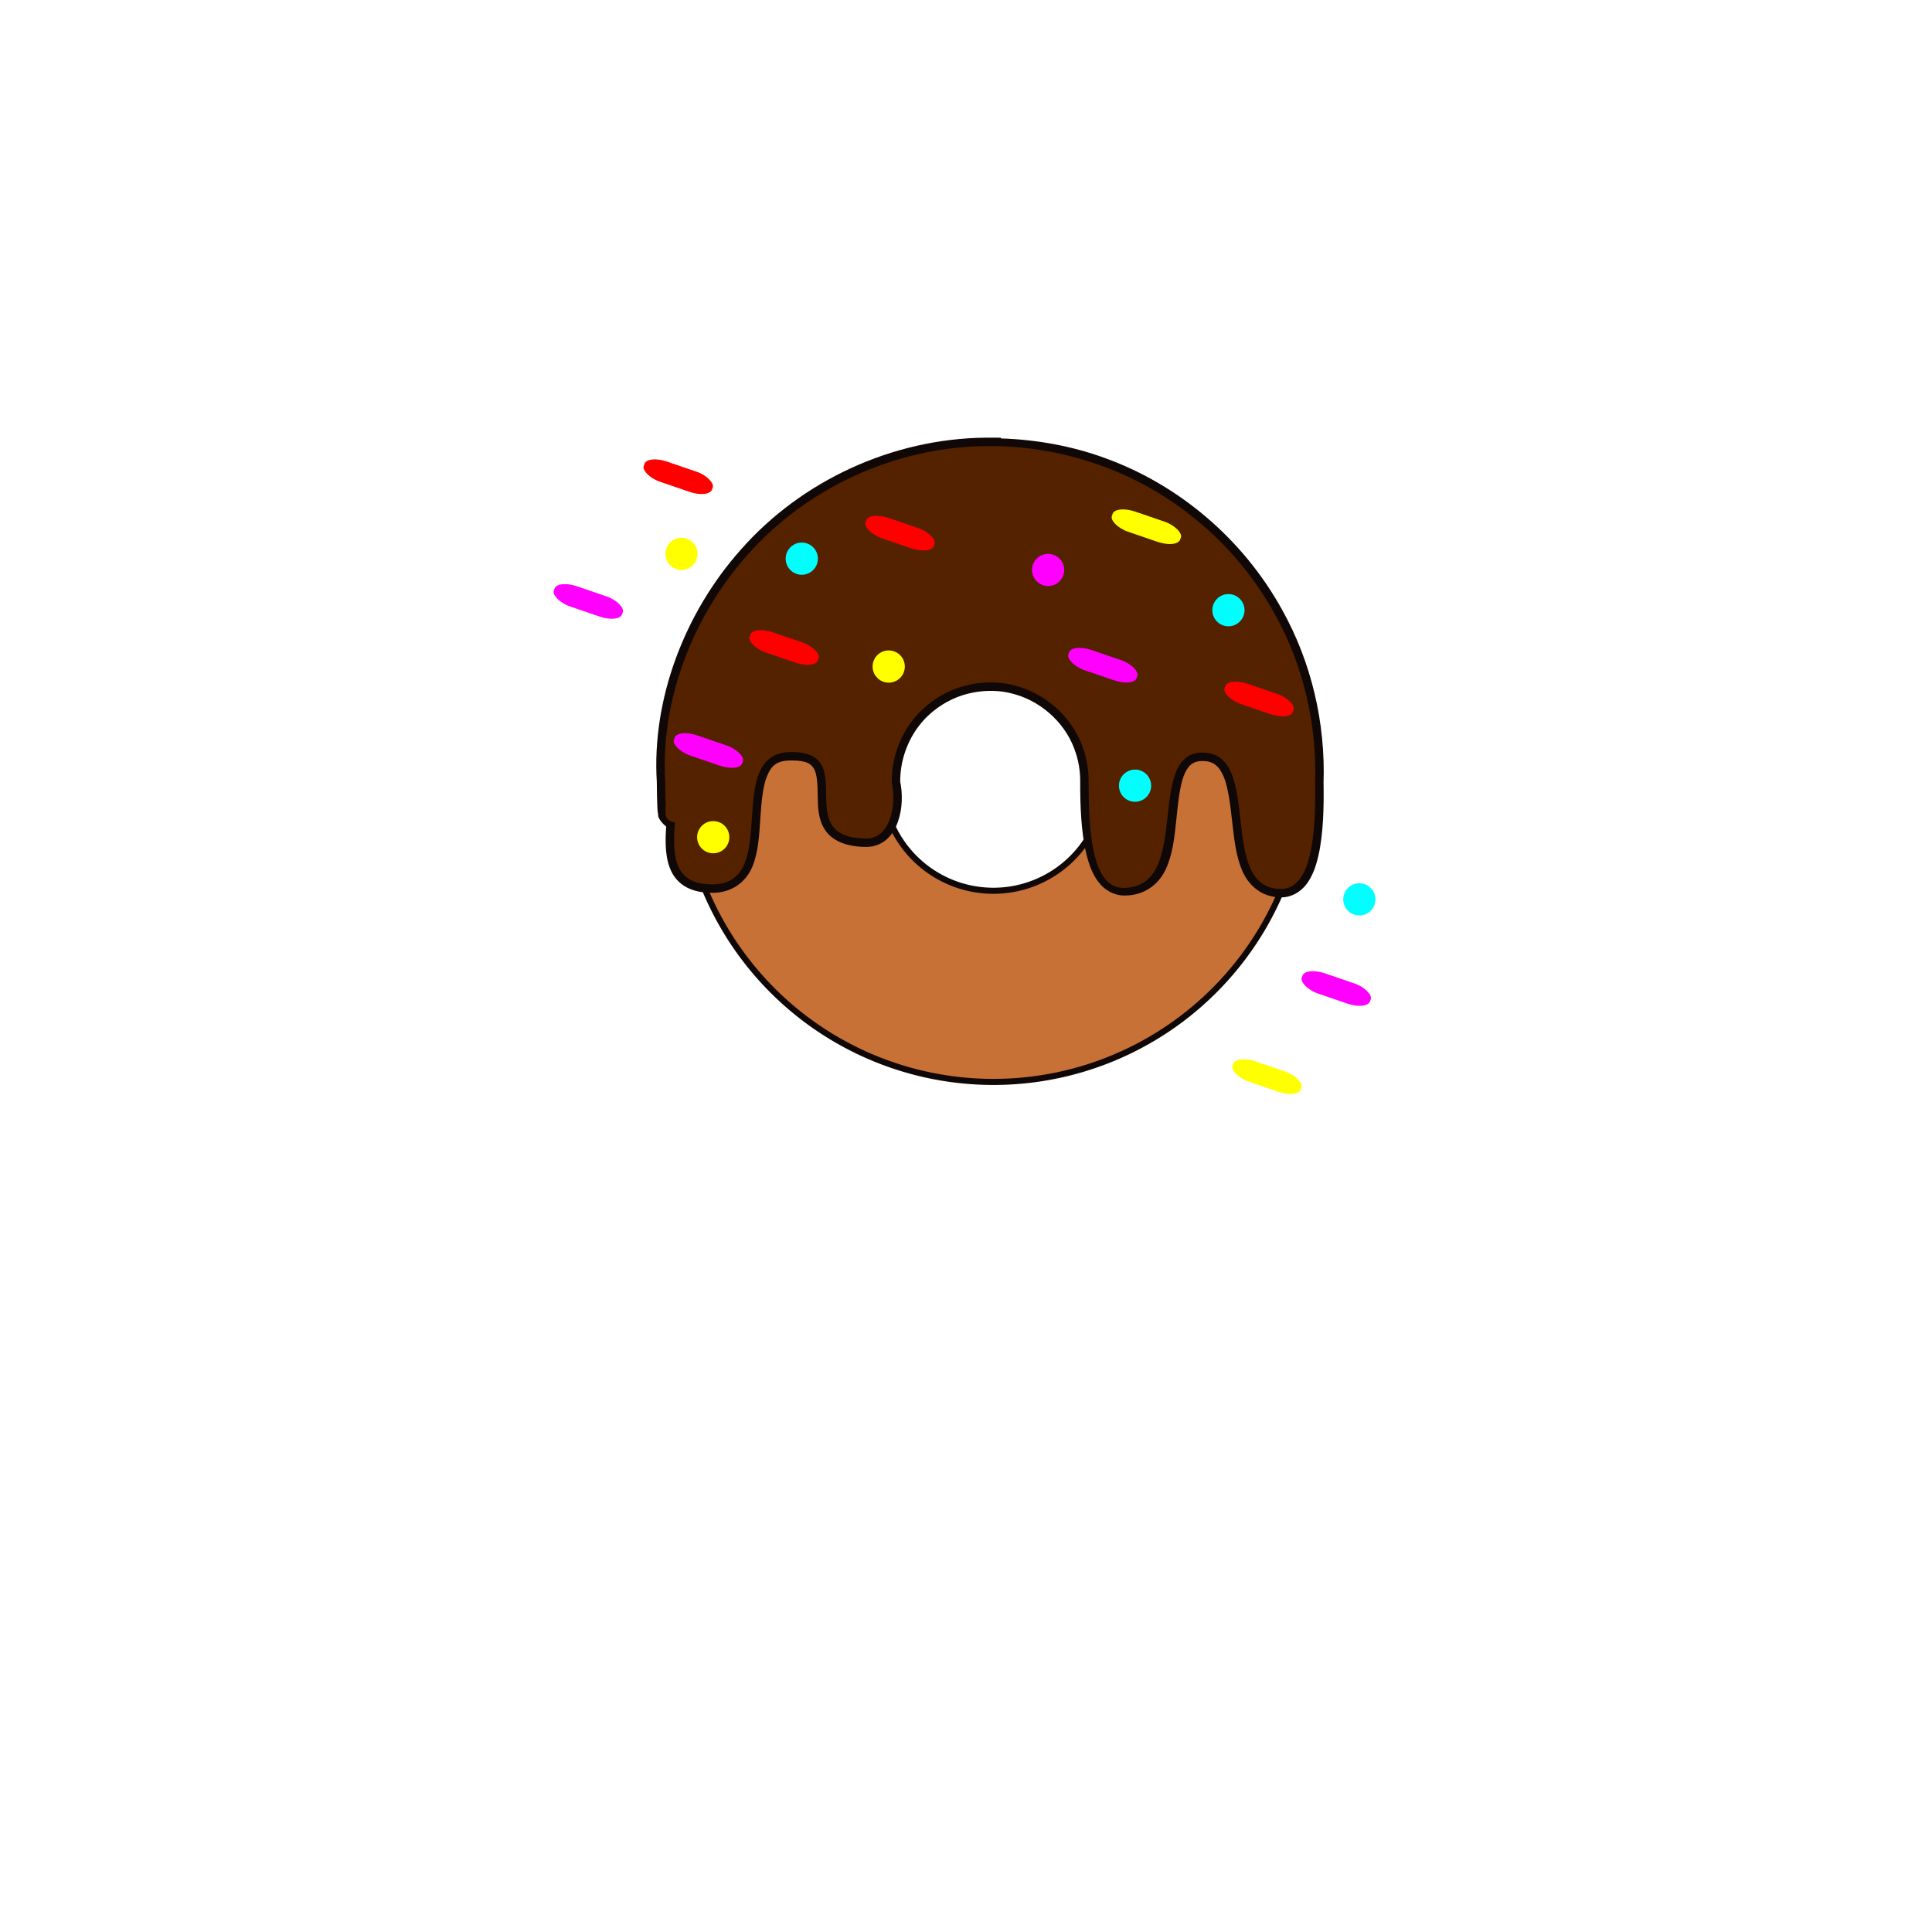 <?xml version="1.0" encoding="UTF-8" standalone="no"?>
<!-- Created with Inkscape (http://www.inkscape.org/) -->

<svg
   width="1200"
   height="1200"
   viewBox="0 0 317.5 317.5"
   version="1.1"
   id="svg5"
   inkscape:version="1.2.1 (9c6d41e410, 2022-07-14)"
   sodipodi:docname="donut drawing.svg"
   xmlns:inkscape="http://www.inkscape.org/namespaces/inkscape"
   xmlns:sodipodi="http://sodipodi.sourceforge.net/DTD/sodipodi-0.dtd"
   xmlns="http://www.w3.org/2000/svg"
   xmlns:svg="http://www.w3.org/2000/svg">
  <sodipodi:namedview
     id="namedview7"
     pagecolor="#505050"
     bordercolor="#ffffff"
     borderopacity="1"
     inkscape:showpageshadow="0"
     inkscape:pageopacity="0"
     inkscape:pagecheckerboard="1"
     inkscape:deskcolor="#505050"
     inkscape:document-units="mm"
     showgrid="false"
     inkscape:zoom="1.4142136"
     inkscape:cx="554.72527"
     inkscape:cy="483.30749"
     inkscape:window-width="1920"
     inkscape:window-height="1112"
     inkscape:window-x="-8"
     inkscape:window-y="-8"
     inkscape:window-maximized="1"
     inkscape:current-layer="layer1" />
  <defs
     id="defs2" />
  <g
     inkscape:label="Layer 1"
     inkscape:groupmode="layer"
     id="layer1">
    <path
       id="path1543"
       style="fill:#c87137;stroke:#100806;stroke-width:1;stroke-opacity:1"
       d="M 163.256,75.142 A 51.329,51.329 0 0 0 111.927,126.471 51.329,51.329 0 0 0 163.256,177.8 51.329,51.329 0 0 0 214.585,126.471 51.329,51.329 0 0 0 163.256,75.142 Z m 0,34.604 a 18.322,18.322 0 0 1 18.321,18.321 18.322,18.322 0 0 1 -18.321,18.321 18.322,18.322 0 0 1 -18.321,-18.321 18.322,18.322 0 0 1 18.321,-18.321 z" />
    <g
       id="path7621"
       transform="translate(32.279,-0.529)">
      <path
         style="color:#000000;fill:#000000;stroke-width:2.778;stroke-linecap:round"
         d="m 130.818,73.839 c -0.409,-0.003 -0.818,-0.002 -1.226,0.005 -14.781,0.179 -29.35,6.856 -39.11,17.963 -8.974,10.083 -14.261,23.988 -13.435,37.158 3.57e-4,0.011 0.034,4.885 0.183,5.045 0.149,0.16 0.942,-2.976 0.878,-2.959 -0.279,0.075 -2.331,3.007 0.283,4.516 1.051,0.607 0.381,-2.639 0.382,-2.628 -0.196,5.953 -1.777,12.928 6.009,12.928 11.547,0 1.457,-21.755 12.998,-21.755 11.519,0 -0.404,14.21 12.335,14.21 3.934,0 4.967,-5.491 4.152,-9.22 -0.055,-4.484 1.797,-8.975 5.097,-12.039 2.023,-1.886 4.482,-3.239 7.125,-3.89 1.228,-0.311 2.492,-0.472 3.757,-0.494 1.686,-0.027 3.239,0.183 4.892,0.691 4.976,1.498 9.138,5.497 10.692,10.474 0.554,1.668 0.819,3.461 0.793,5.258 -8.8e-4,7.581 0.646,17.21 5.889,17.21 11.502,0 3.199,-22.246 12.919,-22.106 9.984,0.144 2.191,22.411 12.819,22.411 5.173,0 5.724,-9.663 5.591,-17.515 0.311,-9.613 -1.951,-19.314 -6.656,-27.719 -6.143,-11.139 -16.386,-19.963 -28.363,-24.28 -5.757,-2.106 -11.874,-3.219 -18.004,-3.265 z"
         id="path13433" />
      <path
         style="color:#000000;fill:#100806;stroke-linecap:round"
         d="m 130.828,72.449 c -0.419,-0.003 -0.837,-8.28e-4 -1.258,0.006 -15.187,0.185 -30.103,7.02 -40.133,18.434 -9.212,10.354 -14.63,24.564 -13.777,38.162 l -0.002,-0.043 c 1.79e-4,0.006 0.008,1.2 0.035,2.453 0.014,0.627 0.033,1.259 0.059,1.764 0.013,0.253 0.025,0.471 0.045,0.664 0.01,0.097 0.02,0.184 0.041,0.297 0.008,0.044 0.024,0.104 0.043,0.17 0.028,0.12 -0.031,0.217 0.012,0.338 0.219,0.625 0.7,1.185 1.297,1.66 -0.111,1.893 -0.158,3.801 0.238,5.584 0.322,1.445 0.993,2.849 2.24,3.836 1.247,0.987 2.959,1.482 5.113,1.482 3.323,0 5.558,-1.866 6.561,-4.248 1.002,-2.382 1.144,-5.206 1.326,-7.926 0.182,-2.719 0.402,-5.334 1.115,-7.031 0.714,-1.697 1.547,-2.549 3.996,-2.549 2.594,0 3.307,0.603 3.768,1.479 0.461,0.876 0.529,2.462 0.555,4.258 0.026,1.796 0.023,3.835 1.162,5.613 1.139,1.778 3.409,2.859 6.852,2.859 1.307,0 2.488,-0.495 3.352,-1.271 0.863,-0.776 1.434,-1.788 1.814,-2.867 0.761,-2.159 0.806,-4.643 0.342,-6.766 l 0.033,0.279 c -0.051,-4.09 1.658,-8.225 4.652,-11.004 l 0.002,-0.002 c 1.855,-1.729 4.106,-2.965 6.51,-3.557 l 0.006,-0.002 h 0.004 c 1.119,-0.283 2.276,-0.433 3.439,-0.453 1.557,-0.025 2.938,0.163 4.461,0.631 h 0.004 l 0.004,0.002 c 4.528,1.363 8.359,5.052 9.766,9.559 l 0.004,0.012 0.004,0.012 c 0.502,1.511 0.746,3.153 0.723,4.801 v 0.01 0.01 c -4.4e-4,3.83 0.146,8.196 1.018,11.775 0.436,1.79 1.044,3.399 2.033,4.666 0.99,1.267 2.491,2.156 4.227,2.156 3.323,0 5.617,-1.863 6.76,-4.266 1.143,-2.403 1.46,-5.294 1.75,-8.084 0.29,-2.79 0.552,-5.494 1.211,-7.266 0.329,-0.886 0.735,-1.509 1.205,-1.895 0.47,-0.385 1.021,-0.609 1.973,-0.596 0.989,0.014 1.601,0.266 2.123,0.691 0.522,0.426 0.966,1.087 1.328,1.996 0.724,1.819 1.043,4.539 1.357,7.338 0.315,2.799 0.624,5.681 1.678,8.074 1.054,2.393 3.211,4.311 6.354,4.311 1.726,0 3.217,-0.904 4.184,-2.184 0.966,-1.279 1.548,-2.9 1.957,-4.711 0.814,-3.601 0.903,-8.012 0.838,-11.963 0.319,-9.858 -1.996,-19.801 -6.828,-28.436 v -0.002 C 172.093,89.275 161.604,80.238 149.299,75.801 143.827,73.799 138.032,72.771 132.208,72.578 v -0.117 z m -0.021,2.779 c 5.968,0.045 11.93,1.129 17.537,3.18 l 0.004,0.002 0.002,0.002 c 11.647,4.198 21.641,12.804 27.619,23.643 l 0.002,0.004 0.002,0.004 c 4.576,8.172 6.783,17.631 6.48,26.996 l -0.002,0.033 v 0.035 c 0.066,3.884 -0.054,8.198 -0.771,11.371 -0.359,1.587 -0.875,2.873 -1.463,3.65 -0.588,0.778 -1.106,1.08 -1.967,1.08 -2.172,0 -3.024,-0.866 -3.811,-2.652 -0.786,-1.786 -1.148,-4.48 -1.461,-7.266 -0.313,-2.786 -0.583,-5.658 -1.537,-8.055 -0.477,-1.198 -1.146,-2.301 -2.15,-3.121 -1.005,-0.82 -2.332,-1.295 -3.84,-1.316 -1.478,-0.021 -2.794,0.42 -3.775,1.225 -0.981,0.804 -1.61,1.894 -2.049,3.074 -0.877,2.36 -1.083,5.191 -1.369,7.945 -0.287,2.754 -0.657,5.416 -1.496,7.18 -0.839,1.764 -1.822,2.682 -4.25,2.682 -0.885,0 -1.431,-0.314 -2.037,-1.09 -0.606,-0.776 -1.142,-2.046 -1.523,-3.611 -0.761,-3.125 -0.939,-7.353 -0.939,-11.1 0.027,-1.942 -0.257,-3.883 -0.861,-5.705 -1.705,-5.441 -6.191,-9.743 -11.609,-11.375 -7.4e-4,-2.3e-4 -0.001,-0.002 -0.002,-0.002 -1.781,-0.546 -3.502,-0.779 -5.314,-0.75 h -0.002 c -1.366,0.023 -2.733,0.198 -4.066,0.535 -2.882,0.71 -5.545,2.177 -7.736,4.219 -3.607,3.348 -5.601,8.197 -5.541,13.074 v 0.143 l 0.031,0.137 c 0.351,1.606 0.287,3.731 -0.248,5.25 -0.268,0.759 -0.641,1.355 -1.053,1.725 -0.411,0.37 -0.834,0.561 -1.494,0.561 -2.926,0 -3.944,-0.694 -4.512,-1.58 -0.568,-0.886 -0.699,-2.4 -0.725,-4.156 -0.025,-1.756 0.066,-3.723 -0.875,-5.512 -0.941,-1.788 -3.059,-2.963 -6.225,-2.963 -3.322,0 -5.555,1.868 -6.557,4.25 -1.001,2.382 -1.144,5.206 -1.326,7.926 -0.182,2.719 -0.401,5.334 -1.115,7.031 -0.714,1.697 -1.549,2.549 -4,2.549 -1.739,0 -2.748,-0.376 -3.389,-0.883 -0.64,-0.507 -1.02,-1.219 -1.252,-2.262 -0.305,-1.371 -0.239,-3.255 -0.133,-5.234 0.034,-0.066 0.159,-0.128 0.182,-0.186 0.246,-0.632 0.196,-1.058 0.174,-1.506 -0.022,-0.447 -0.08,-0.871 -0.131,-1.195 -0.026,-0.162 -0.05,-0.296 -0.068,-0.395 -0.009,-0.049 -0.017,-0.089 -0.023,-0.119 -0.003,-0.015 -0.005,-0.026 -0.008,-0.039 -0.001,-0.006 -9.69e-4,-0.012 -0.004,-0.025 -0.002,-0.007 -0.003,-0.011 -0.01,-0.039 -0.004,-0.014 -0.035,-0.113 -0.035,-0.113 -6e-6,-2e-5 -0.506,0.095 -0.918,0.172 0.075,-0.286 0.152,-0.581 0.205,-0.809 0.036,-0.156 0.065,-0.287 0.088,-0.408 0.011,-0.06 0.023,-0.11 0.033,-0.209 0.005,-0.049 0.018,-0.094 0.006,-0.268 -0.003,-0.043 -0.008,-0.097 -0.023,-0.174 -0.015,-0.077 -0.109,-0.331 -0.109,-0.332 -1.48e-4,-3.1e-4 -0.17,-0.269 -0.17,-0.27 -1.73e-4,-2.2e-4 -0.353,-0.314 -0.354,-0.314 -1.41e-4,-8e-5 -0.231,-0.081 -0.395,-0.139 -0.002,-0.223 -0.012,-0.809 -0.012,-0.811 v -0.021 l -0.002,-0.023 c -0.799,-12.74 4.354,-26.335 13.086,-36.146 l 0.002,-0.004 0.004,-0.004 C 101.015,81.923 115.236,75.407 129.609,75.232 h 0.002 0.002 c 0.397,-0.006 0.795,-0.007 1.193,-0.004 z"
         id="path13435" />
    </g>
    <path
       id="path4560"
       style="fill:#552200;stroke:none;stroke-width:1"
       d="m 163.097,73.31 c -0.409,-0.003 -0.818,-0.002 -1.226,0.005 -14.781,0.179 -29.35,6.856 -39.11,17.963 -8.974,10.083 -14.261,23.988 -13.435,37.158 3.6e-4,0.011 0.034,4.885 0.183,5.045 0.149,0.16 0.942,-2.976 0.878,-2.959 -0.279,0.075 -2.331,3.007 0.283,4.516 1.051,0.607 0.381,-2.639 0.382,-2.628 -0.196,5.953 -1.777,12.928 6.009,12.928 11.547,0 1.457,-21.755 12.998,-21.755 11.519,0 -0.404,14.21 12.335,14.21 3.934,0 4.967,-5.491 4.152,-9.22 -0.055,-4.484 1.797,-8.975 5.097,-12.039 2.023,-1.886 4.482,-3.239 7.125,-3.89 1.228,-0.311 2.492,-0.472 3.757,-0.494 1.686,-0.027 3.239,0.183 4.892,0.691 4.976,1.498 9.138,5.497 10.692,10.474 0.554,1.668 0.819,3.461 0.793,5.258 -8.8e-4,7.581 0.448,17.342 5.69,17.342 11.502,0 3.398,-22.379 13.117,-22.238 9.984,0.144 2.191,22.411 12.819,22.411 5.173,0 5.724,-9.663 5.591,-17.515 0.311,-9.613 -1.951,-19.314 -6.656,-27.719 -6.143,-11.139 -16.386,-19.963 -28.363,-24.28 -5.757,-2.106 -11.874,-3.219 -18.004,-3.265 z"
       sodipodi:nodetypes="ccccssscssscccccccssscccsc" />
    <rect
       style="opacity:1;fill:#ff0000;stroke:none;stroke-width:0.941;stroke-linecap:round;stroke-dasharray:none;stroke-opacity:1"
       id="rect68516"
       width="11.874"
       height="3.507"
       x="150.438"
       y="57.183"
       rx="3.374"
       ry="1.566"
       transform="rotate(18.897)" />
    <rect
       style="opacity:1;fill:#ff0000;stroke:none;stroke-width:0.941;stroke-linecap:round;stroke-dasharray:none;stroke-opacity:1"
       id="rect68518"
       width="11.874"
       height="3.507"
       x="162.377"
       y="33.24"
       rx="3.374"
       ry="1.566"
       transform="rotate(18.897)" />
    <rect
       style="opacity:1;fill:#ff0000;stroke:none;stroke-width:0.941;stroke-linecap:round;stroke-dasharray:none;stroke-opacity:1"
       id="rect68520"
       width="11.874"
       height="3.507"
       x="227.025"
       y="39.915"
       rx="3.374"
       ry="1.566"
       transform="rotate(18.897)" />
    <rect
       style="opacity:1;fill:#ff00ff;stroke:none;stroke-width:0.941;stroke-linecap:round;stroke-dasharray:none;stroke-opacity:1"
       id="rect68522"
       width="11.874"
       height="3.507"
       x="200.944"
       y="42.97"
       rx="3.374"
       ry="1.566"
       transform="rotate(18.897)" />
    <rect
       style="opacity:1;fill:#ffff00;stroke:none;stroke-width:0.941;stroke-linecap:round;stroke-dasharray:none;stroke-opacity:1"
       id="rect68524"
       width="11.874"
       height="3.507"
       x="200.334"
       y="19.128"
       rx="3.374"
       ry="1.566"
       transform="rotate(18.897)" />
    <rect
       style="opacity:1;fill:#ff00ff;stroke:none;stroke-width:0.941;stroke-linecap:round;stroke-dasharray:none;stroke-opacity:1"
       id="rect68460"
       width="11.874"
       height="3.507"
       x="144.157"
       y="77.231"
       rx="3.374"
       ry="1.566"
       transform="rotate(18.897)" />
    <circle
       style="opacity:1;fill:#ff00ff;stroke:none;stroke-width:2.778;stroke-linecap:round;stroke-dasharray:none;stroke-opacity:1"
       id="circle68526"
       cx="172.244"
       cy="93.662"
       r="2.646" />
    <circle
       style="opacity:1;fill:#ffff00;stroke:none;stroke-width:2.778;stroke-linecap:round;stroke-dasharray:none;stroke-opacity:1"
       id="circle68528"
       cx="146.05"
       cy="109.537"
       r="2.646" />
    <circle
       style="opacity:1;fill:#00ffff;stroke:none;stroke-width:2.778;stroke-linecap:round;stroke-dasharray:none;stroke-opacity:1"
       id="circle68530"
       cx="201.877"
       cy="100.277"
       r="2.646" />
    <circle
       style="opacity:1;fill:#00ffff;stroke:none;stroke-width:2.778;stroke-linecap:round;stroke-dasharray:none;stroke-opacity:1"
       id="circle68532"
       cx="186.531"
       cy="129.117"
       r="2.646" />
    <circle
       style="opacity:1;fill:#00ffff;stroke:none;stroke-width:2.778;stroke-linecap:round;stroke-dasharray:none;stroke-opacity:1"
       id="circle68534"
       cx="131.762"
       cy="91.81"
       r="2.646" />
    <circle
       style="opacity:1;fill:#ffff00;stroke:none;stroke-width:2.778;stroke-linecap:round;stroke-dasharray:none;stroke-opacity:1"
       id="circle68536"
       cx="117.21"
       cy="137.583"
       r="2.646" />
    <ellipse
       style="opacity:1;fill:#552200;fill-opacity:1;stroke:none;stroke-width:0.438;stroke-linecap:round;stroke-dasharray:none;stroke-opacity:1"
       id="path68590"
       cx="110.993"
       cy="133.747"
       rx="1.621"
       ry="1.389" />
    <rect
       style="opacity:1;fill:#ff0000;stroke:none;stroke-width:0.941;stroke-linecap:round;stroke-dasharray:none;stroke-opacity:1"
       id="rect71308"
       width="11.874"
       height="3.507"
       x="124.887"
       y="36.267"
       rx="3.374"
       ry="1.566"
       transform="rotate(18.897)" />
    <rect
       style="opacity:1;fill:#ff00ff;stroke:none;stroke-width:0.941;stroke-linecap:round;stroke-dasharray:none;stroke-opacity:1"
       id="rect71310"
       width="11.874"
       height="3.507"
       x="254.438"
       y="80.818"
       rx="3.374"
       ry="1.566"
       transform="rotate(18.897)" />
    <circle
       style="opacity:1;fill:#ffff00;stroke:none;stroke-width:2.778;stroke-linecap:round;stroke-dasharray:none;stroke-opacity:1"
       id="circle71312"
       cx="112"
       cy="91.016"
       r="2.646" />
    <circle
       style="opacity:1;fill:#00ffff;stroke:none;stroke-width:2.778;stroke-linecap:round;stroke-dasharray:none;stroke-opacity:1"
       id="circle71314"
       cx="223.392"
       cy="147.798"
       r="2.646" />
    <rect
       style="opacity:1;fill:#ffff00;stroke:none;stroke-width:0.941;stroke-linecap:round;stroke-dasharray:none;stroke-opacity:1"
       id="rect71316"
       width="11.874"
       height="3.507"
       x="248.362"
       y="98.199"
       rx="3.374"
       ry="1.566"
       transform="rotate(18.897)" />
    <rect
       style="opacity:1;fill:#ff00ff;stroke:none;stroke-width:0.941;stroke-linecap:round;stroke-dasharray:none;stroke-opacity:1"
       id="rect71318"
       width="11.874"
       height="3.507"
       x="117.545"
       y="60.445"
       rx="3.374"
       ry="1.566"
       transform="rotate(18.897)" />
  </g>
</svg>
